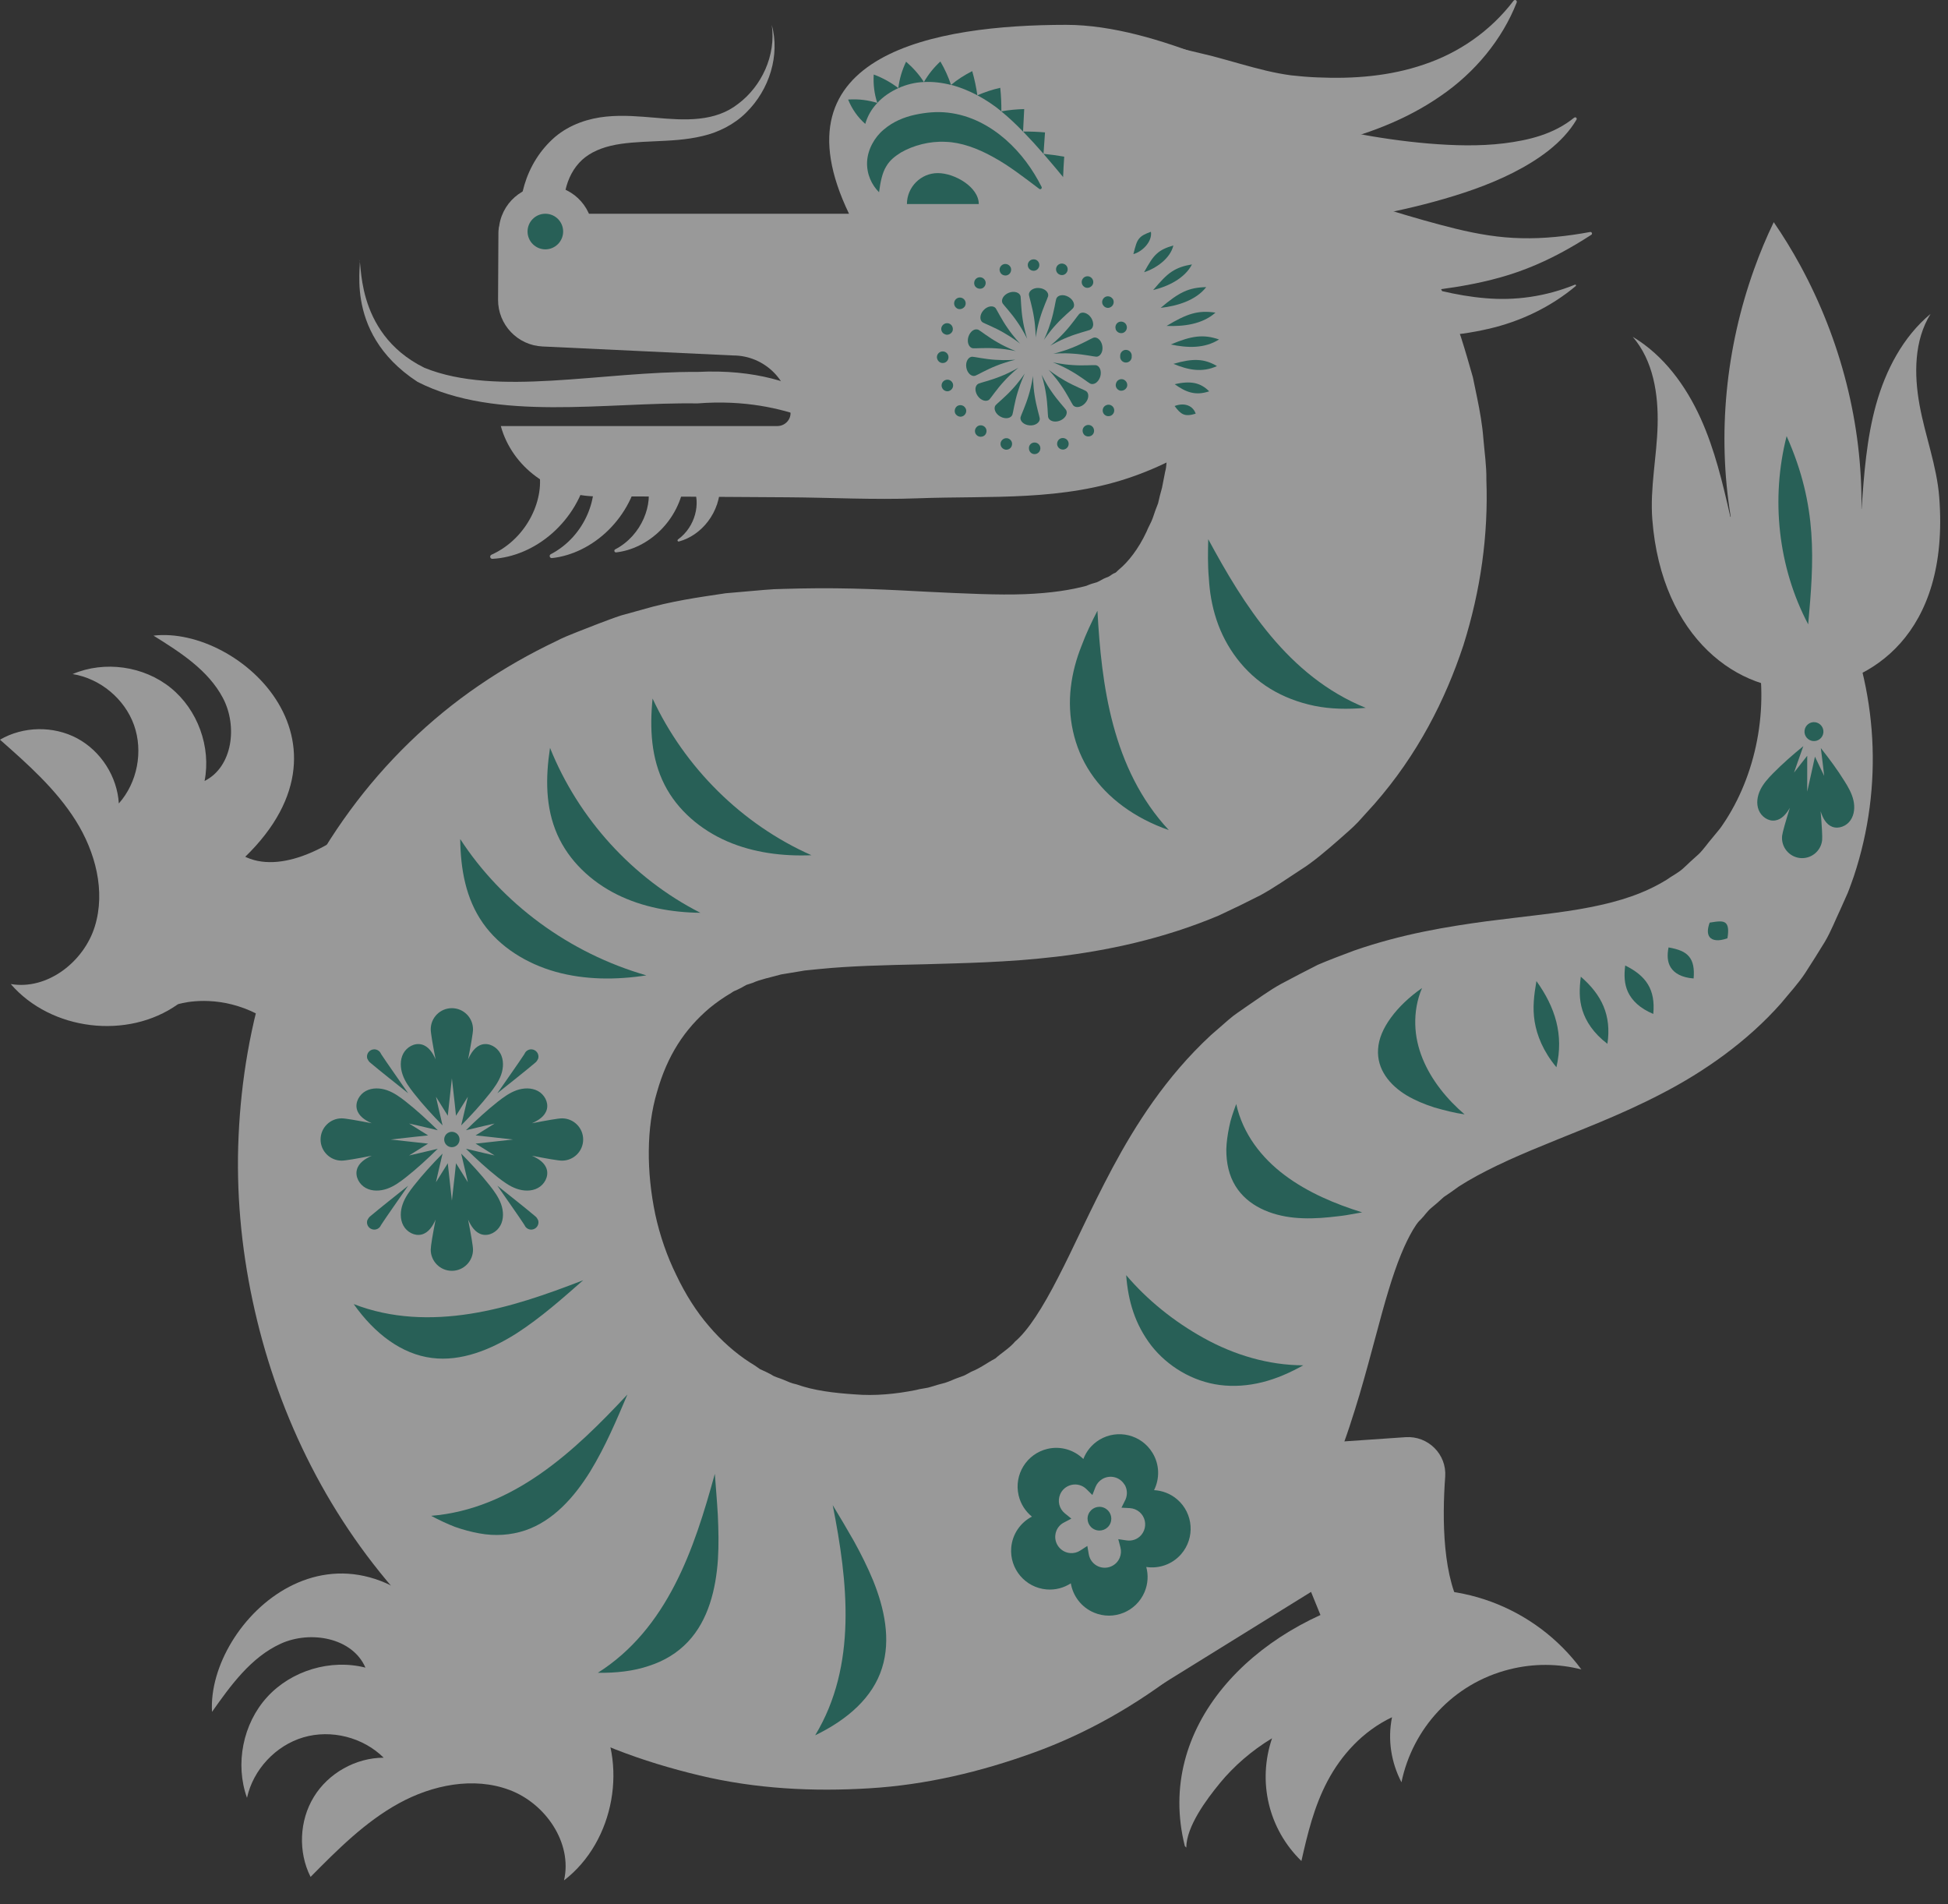 <svg width="44" height="43" viewBox="0 0 44 43" fill="none" xmlns="http://www.w3.org/2000/svg">
<rect x="0" y="0" width="44" height="43" fill="#333333" stroke="none"/>
<g opacity="0.5">
<path d="M11.787 5.452C11.623 4.596 11.859 3.681 12.535 3.094C12.877 2.804 13.303 2.672 13.692 2.633C14.084 2.594 14.445 2.63 14.792 2.658C15.476 2.72 16.153 2.757 16.677 2.342C17.196 1.952 17.532 1.258 17.432 0.561C17.62 1.24 17.384 2.024 16.852 2.544C16.588 2.808 16.229 2.99 15.864 3.073C15.498 3.161 15.131 3.175 14.781 3.191C14.433 3.207 14.094 3.221 13.797 3.292C13.501 3.362 13.248 3.49 13.078 3.681C12.728 4.064 12.647 4.7 12.819 5.187C12.917 5.466 12.771 5.771 12.493 5.87C12.214 5.968 11.909 5.822 11.81 5.544C11.802 5.519 11.794 5.494 11.79 5.469L11.786 5.452H11.787Z" fill="white"/>
<path d="M30.611 3.885C31.631 4.807 32.35 5.969 32.828 7.156C32.959 7.456 33.045 7.756 33.136 8.06L33.268 8.518L33.363 8.977C33.426 9.284 33.482 9.595 33.505 9.903C33.531 10.211 33.578 10.524 33.573 10.833C33.619 12.077 33.446 13.327 33.055 14.569C32.648 15.803 32.019 17.044 31.044 18.156L30.671 18.568C30.544 18.702 30.392 18.827 30.251 18.954C29.963 19.206 29.665 19.463 29.374 19.645C29.077 19.84 28.781 20.045 28.473 20.215C28.162 20.374 27.845 20.528 27.526 20.676C26.25 21.212 24.991 21.469 23.866 21.604C22.736 21.736 21.758 21.749 20.858 21.776C19.955 21.795 19.191 21.815 18.53 21.881L18.288 21.905C18.204 21.912 18.127 21.921 18.061 21.936L17.643 22.005C17.41 22.071 17.163 22.119 16.999 22.196L16.86 22.241C16.82 22.26 16.787 22.284 16.75 22.303C16.714 22.322 16.677 22.34 16.641 22.357C16.605 22.372 16.568 22.384 16.522 22.419C16.342 22.526 16.18 22.638 16.033 22.759C15.458 23.244 15.073 23.84 14.841 24.657C14.598 25.463 14.6 26.466 14.801 27.425C14.905 27.904 15.067 28.371 15.277 28.796C15.481 29.225 15.728 29.618 16.014 29.948C16.293 30.277 16.62 30.564 16.941 30.769C17.018 30.813 17.092 30.864 17.165 30.918C17.252 30.956 17.338 30.996 17.422 31.042C17.5 31.098 17.604 31.117 17.696 31.158C17.79 31.196 17.881 31.242 17.988 31.261C18.384 31.404 18.841 31.457 19.3 31.488C19.765 31.527 20.238 31.48 20.688 31.39C20.795 31.358 20.919 31.354 21.024 31.319C21.13 31.285 21.237 31.255 21.348 31.227C21.455 31.194 21.547 31.144 21.652 31.109C21.701 31.088 21.759 31.075 21.804 31.05L21.94 30.976C22.145 30.895 22.295 30.775 22.483 30.677C22.624 30.549 22.806 30.442 22.928 30.295C23.221 30.048 23.549 29.535 23.899 28.851C24.251 28.175 24.622 27.322 25.131 26.368C25.637 25.424 26.328 24.322 27.352 23.375L27.747 23.031C27.88 22.912 28.009 22.837 28.142 22.739C28.408 22.561 28.668 22.365 28.942 22.216C29.217 22.069 29.492 21.926 29.767 21.787C30.041 21.669 30.317 21.568 30.592 21.464C31.681 21.087 32.692 20.925 33.582 20.804C34.476 20.689 35.261 20.618 35.923 20.486C36.591 20.355 37.145 20.175 37.648 19.865C37.765 19.779 37.906 19.713 38.019 19.61C38.129 19.504 38.245 19.399 38.364 19.293C38.48 19.183 38.573 19.039 38.684 18.913L38.846 18.716C38.898 18.649 38.938 18.58 38.986 18.511C39.701 17.394 39.99 15.857 39.629 14.437L39.621 14.405C39.48 13.851 39.815 13.288 40.369 13.147C40.864 13.021 41.365 13.275 41.568 13.724C42.398 15.561 42.556 17.735 41.873 19.789C41.827 19.915 41.784 20.046 41.733 20.17L41.57 20.535C41.455 20.778 41.359 21.029 41.219 21.267C41.074 21.504 40.925 21.742 40.771 21.979C40.615 22.215 40.417 22.427 40.234 22.651C39.468 23.521 38.486 24.205 37.54 24.693C36.587 25.191 35.681 25.521 34.9 25.847C34.116 26.163 33.453 26.472 32.955 26.791C32.84 26.876 32.723 26.957 32.609 27.033C32.516 27.12 32.421 27.203 32.326 27.28C32.232 27.359 32.171 27.459 32.09 27.539C31.999 27.622 31.963 27.701 31.916 27.771C31.736 28.075 31.555 28.504 31.363 29.14C31.17 29.77 30.983 30.559 30.707 31.497C30.429 32.422 30.074 33.521 29.361 34.688C29.026 35.28 28.6 35.797 28.173 36.321C27.714 36.799 27.246 37.288 26.721 37.682C25.686 38.497 24.544 39.147 23.347 39.579C22.149 40.013 20.906 40.308 19.636 40.384C18.369 40.462 17.078 40.399 15.798 40.093C14.524 39.788 13.247 39.33 12.072 38.591C10.916 37.893 9.92 37.031 9.053 36.063C7.319 34.126 6.222 31.797 5.706 29.374C5.447 28.16 5.332 26.913 5.389 25.653C5.446 24.394 5.656 23.12 6.067 21.873C6.477 20.627 7.093 19.413 7.899 18.313C8.704 17.213 9.706 16.236 10.826 15.474C11.384 15.092 11.967 14.762 12.562 14.479C12.704 14.404 12.869 14.338 13.033 14.273L13.525 14.081C13.69 14.02 13.856 13.955 14.02 13.901L14.504 13.767C15.165 13.573 15.776 13.489 16.393 13.397L17.266 13.321C17.415 13.307 17.553 13.301 17.687 13.299L18.093 13.289C19.163 13.267 20.132 13.32 20.961 13.364C21.793 13.404 22.548 13.441 23.145 13.418C23.743 13.395 24.199 13.321 24.539 13.229C24.614 13.196 24.692 13.17 24.775 13.149C24.85 13.119 24.909 13.072 24.984 13.045C25.073 13.017 25.097 12.98 25.143 12.957C25.164 12.943 25.192 12.941 25.214 12.919C25.235 12.896 25.259 12.875 25.283 12.854C25.48 12.691 25.717 12.396 25.899 12.003C25.938 11.899 26 11.807 26.038 11.697C26.073 11.587 26.114 11.477 26.158 11.366C26.184 11.248 26.213 11.132 26.247 11.014L26.318 10.651C26.354 10.529 26.344 10.408 26.365 10.284C26.387 10.158 26.38 10.039 26.384 9.917L26.396 9.731L26.386 9.556C26.381 9.438 26.385 9.312 26.36 9.206C26.32 8.744 26.212 8.34 26.077 7.966L25.775 7.131C25.212 5.572 26.019 3.853 27.578 3.291C28.655 2.901 29.811 3.17 30.607 3.886L30.611 3.885Z" fill="white"/>
<path d="M15.752 8.399C18.38 8.265 19.415 9.703 19.184 9.781C19.024 9.922 17.899 8.94 15.752 9.11C13.694 9.079 11.21 9.531 9.432 8.624C7.658 7.468 8.243 5.761 8.103 5.881C8.203 5.76 7.949 7.5 9.589 8.307C11.222 8.968 13.59 8.384 15.752 8.399H15.752Z" fill="white"/>
<path d="M29.509 3.496C29.082 2.505 28.242 1.687 27.237 1.293C26.264 0.912 25.129 0.561 24.081 0.561C21.136 0.561 17.436 1.209 19.177 4.827H11.751C11.482 4.827 11.258 4.98 11.258 5.248L11.25 6.767C11.247 7.331 11.689 7.798 12.253 7.824L16.558 8.027C17.276 8.027 17.86 8.613 17.856 9.334C17.855 9.492 17.719 9.621 17.561 9.621H11.312C11.563 10.534 12.444 11.21 13.497 11.21C15.104 11.21 16.18 11.221 17.787 11.23C18.762 11.236 19.75 11.29 20.725 11.253C22.387 11.191 24.003 11.327 25.614 10.752C27.064 10.235 28.376 9.261 29.152 7.932C29.207 7.838 29.259 7.741 29.309 7.643C29.95 6.363 30.076 4.809 29.51 3.497L29.509 3.496Z" fill="white"/>
<path d="M13.377 5.42C13.471 4.841 13.077 4.295 12.498 4.201C11.919 4.107 11.373 4.501 11.279 5.08C11.185 5.659 11.579 6.205 12.158 6.299C12.737 6.393 13.283 5.999 13.377 5.42Z" fill="white"/>
<path d="M12.72 5.229C12.72 5.45 12.539 5.631 12.318 5.631C12.097 5.631 11.916 5.45 11.916 5.229C11.916 5.008 12.094 4.827 12.318 4.827C12.542 4.827 12.72 5.008 12.72 5.229Z" fill="#1D8E7C"/>
<path d="M22.108 4.608C22.108 4.226 21.566 3.909 21.182 3.909C20.798 3.909 20.485 4.226 20.485 4.608H22.108Z" fill="#1D8E7C"/>
<path d="M24.757 0.653C25.633 0.858 26.484 1.047 27.372 1.264C27.821 1.383 28.222 1.507 28.601 1.596C28.791 1.641 28.975 1.676 29.159 1.701C29.346 1.722 29.56 1.741 29.76 1.748C30.571 1.784 31.393 1.721 32.165 1.456C32.937 1.198 33.656 0.715 34.188 0.016C34.202 -0.002 34.227 -0.005 34.245 0.008C34.26 0.02 34.264 0.039 34.258 0.056C33.934 0.884 33.319 1.637 32.533 2.172C31.75 2.715 30.837 3.052 29.915 3.269C29.68 3.326 29.459 3.369 29.208 3.409C28.956 3.447 28.702 3.469 28.457 3.481C27.965 3.504 27.501 3.49 27.084 3.499L24.48 3.617C23.651 3.655 22.948 3.014 22.911 2.184C22.873 1.355 23.515 0.652 24.344 0.615C24.483 0.608 24.618 0.621 24.748 0.651L24.757 0.654V0.653Z" fill="white"/>
<path d="M28.909 2.612C29.443 2.764 30.006 2.897 30.568 3.003C31.131 3.11 31.698 3.193 32.267 3.241C32.836 3.288 33.41 3.305 33.971 3.237C34.528 3.167 35.094 3.033 35.555 2.658H35.557C35.572 2.645 35.594 2.647 35.606 2.662C35.615 2.674 35.616 2.689 35.609 2.702C35.293 3.236 34.737 3.614 34.177 3.9C33.609 4.187 33.007 4.386 32.399 4.553C31.792 4.719 31.175 4.846 30.556 4.947C29.935 5.047 29.315 5.123 28.671 5.17L28.648 5.172C27.928 5.225 27.302 4.684 27.249 3.966C27.196 3.246 27.736 2.62 28.455 2.567C28.61 2.556 28.766 2.573 28.909 2.613L28.909 2.612Z" fill="white"/>
<path d="M29.879 4.279C30.901 4.591 31.907 4.927 32.887 5.167C33.378 5.286 33.864 5.37 34.367 5.379C34.871 5.392 35.395 5.335 35.917 5.239C35.937 5.235 35.955 5.248 35.958 5.267C35.961 5.282 35.955 5.296 35.942 5.303C35.494 5.593 35.018 5.858 34.494 6.062C33.97 6.269 33.404 6.399 32.852 6.486C31.74 6.657 30.67 6.73 29.611 6.834C28.891 6.904 28.249 6.378 28.178 5.657C28.108 4.936 28.634 4.294 29.355 4.224C29.531 4.206 29.701 4.225 29.859 4.272L29.878 4.279H29.879Z" fill="white"/>
<path d="M31.559 6.299C32.234 6.498 32.884 6.68 33.553 6.734C34.219 6.793 34.91 6.699 35.573 6.429C35.582 6.425 35.593 6.429 35.597 6.439C35.6 6.446 35.597 6.455 35.591 6.46C35.043 6.921 34.353 7.261 33.611 7.428C32.869 7.601 32.106 7.627 31.383 7.643H31.381C31.003 7.652 30.689 7.352 30.68 6.974C30.672 6.595 30.972 6.281 31.35 6.273C31.421 6.271 31.494 6.281 31.559 6.3V6.299Z" fill="white"/>
<path d="M13.283 10.619C13.176 11.209 12.864 11.697 12.473 12.042C12.082 12.387 11.597 12.595 11.122 12.62C11.095 12.62 11.073 12.601 11.072 12.574C11.071 12.554 11.083 12.536 11.101 12.527C11.929 12.153 12.324 11.228 12.163 10.581C12.086 10.27 12.275 9.955 12.586 9.877C12.898 9.8 13.213 9.989 13.29 10.3C13.311 10.382 13.313 10.464 13.299 10.541L13.285 10.618L13.283 10.619Z" fill="white"/>
<path d="M14.449 10.551C14.377 11.127 14.102 11.617 13.743 11.971C13.383 12.325 12.925 12.554 12.467 12.603C12.441 12.606 12.418 12.587 12.416 12.561C12.414 12.542 12.424 12.523 12.441 12.515C13.222 12.108 13.553 11.192 13.363 10.575C13.271 10.278 13.437 9.963 13.734 9.871C14.032 9.779 14.347 9.945 14.438 10.242C14.463 10.32 14.469 10.399 14.46 10.475L14.45 10.55L14.449 10.551Z" fill="white"/>
<path d="M15.461 10.875C15.341 11.774 14.63 12.394 13.916 12.474C13.897 12.476 13.878 12.462 13.877 12.442C13.875 12.427 13.883 12.412 13.896 12.406C14.504 12.089 14.763 11.375 14.615 10.895C14.543 10.664 14.673 10.418 14.905 10.347C15.136 10.275 15.381 10.405 15.453 10.637C15.472 10.699 15.477 10.761 15.468 10.822L15.461 10.876V10.875Z" fill="white"/>
<path d="M16.268 10.924C16.279 11.579 15.836 12.095 15.335 12.228C15.322 12.232 15.308 12.224 15.304 12.21C15.301 12.198 15.306 12.187 15.314 12.182C15.715 11.891 15.824 11.354 15.667 11.027C15.592 10.869 15.658 10.681 15.815 10.605C15.973 10.53 16.162 10.596 16.238 10.753C16.258 10.795 16.268 10.84 16.268 10.884V10.924Z" fill="white"/>
<path d="M43.607 7.088C42.983 7.606 42.591 8.36 42.374 9.14C42.162 9.904 42.103 10.702 42.048 11.494C42.047 11.494 42.046 11.493 42.045 11.492C42.07 9.581 41.577 7.673 40.663 5.994C40.48 5.658 40.28 5.332 40.064 5.017C39.898 5.361 39.751 5.714 39.622 6.074C38.982 7.856 38.786 9.798 39.092 11.668C39.089 11.669 39.087 11.671 39.084 11.672C38.912 10.914 38.732 10.152 38.412 9.445C38.077 8.706 37.575 8.021 36.879 7.606C37.342 8.143 37.46 8.898 37.441 9.606C37.423 10.315 37.267 11.021 37.321 11.727C37.528 14.418 39.287 15.671 40.818 15.553C42.22 15.445 44.043 14.355 43.802 11.228C43.747 10.521 43.485 9.847 43.358 9.149C43.231 8.452 43.233 7.688 43.607 7.087V7.088Z" fill="white"/>
<path d="M27.546 40.276C27.868 39.884 28.27 39.534 28.732 39.254C28.399 40.239 28.653 41.304 29.395 42.026C29.533 41.416 29.679 40.799 29.986 40.219C30.292 39.64 30.779 39.093 31.442 38.779C31.339 39.288 31.423 39.798 31.655 40.248C31.905 39.041 32.816 38.02 34.092 37.699C34.646 37.559 35.203 37.568 35.719 37.7C34.684 36.297 32.87 35.582 31.075 36.034C28.284 36.737 26.087 39.005 26.762 41.688L26.795 41.723C26.797 41.245 27.254 40.632 27.547 40.276H27.546Z" fill="white"/>
<path d="M28.989 32.638C29.102 32.638 30.671 32.53 31.747 32.455C32.255 32.42 32.68 32.84 32.643 33.348C32.574 34.287 32.576 35.678 33.075 36.426L30.415 37.917L29.613 35.949L25.31 38.614L28.99 32.639L28.989 32.638Z" fill="white"/>
<path d="M7.754 25.347C7.692 23.481 7.065 20.793 7.659 18.907C6.735 19.52 5.538 19.837 4.948 18.761C5.018 19.136 4.018 22.678 4.018 22.678C4.018 22.678 6.39 21.904 7.753 25.347H7.754Z" fill="white"/>
<path d="M3.467 14.354C4.071 14.73 4.705 15.134 5.036 15.764C5.368 16.394 5.258 17.316 4.621 17.636C4.771 16.867 4.465 16.026 3.856 15.533C3.247 15.04 2.362 14.915 1.64 15.222C2.262 15.322 2.815 15.78 3.027 16.374C3.238 16.968 3.103 17.673 2.684 18.144C2.648 17.538 2.279 16.961 1.744 16.674C1.209 16.387 0.525 16.398 -4.57764e-05 16.704C0.628 17.258 1.264 17.821 1.71 18.53C2.155 19.238 2.389 20.124 2.141 20.924C1.892 21.723 1.068 22.363 0.243 22.222C1.152 23.276 2.884 23.485 4.017 22.679C5.037 21.954 5.695 20.768 5.255 19.607C8.433 16.893 5.418 14.126 3.467 14.354V14.354Z" fill="white"/>
<path d="M4.789 38.658C5.215 38.054 5.671 37.424 6.342 37.118C7.013 36.813 7.962 36.982 8.254 37.659C7.468 37.458 6.579 37.725 6.033 38.325C5.486 38.925 5.305 39.835 5.579 40.599C5.719 39.961 6.227 39.417 6.854 39.233C7.481 39.049 8.202 39.232 8.666 39.693C8.036 39.694 7.417 40.041 7.089 40.578C6.76 41.114 6.731 41.823 7.015 42.385C7.625 41.768 8.247 41.143 9.006 40.725C9.766 40.307 10.698 40.117 11.509 40.422C12.321 40.726 12.934 41.617 12.74 42.463C13.884 41.586 14.204 39.805 13.437 38.585C12.747 37.486 11.559 36.736 10.333 37.12C7.713 33.67 4.669 36.625 4.789 38.658Z" fill="white"/>
<path d="M14.74 15.774C14.673 16.449 14.706 17.121 15.009 17.719C15.302 18.298 15.829 18.741 16.424 18.999C17.019 19.257 17.68 19.34 18.329 19.313C16.758 18.619 15.463 17.33 14.74 15.775V15.774Z" fill="#1D8E7C"/>
<path d="M12.423 16.89C12.321 17.562 12.318 18.234 12.588 18.846C12.85 19.44 13.353 19.91 13.934 20.199C14.515 20.488 15.171 20.606 15.82 20.613C14.289 19.836 13.063 18.482 12.424 16.89H12.423Z" fill="#1D8E7C"/>
<path d="M10.395 18.948C10.404 19.627 10.518 20.29 10.908 20.846C11.286 21.386 11.894 21.762 12.552 21.946C13.212 22.13 13.918 22.132 14.6 22.026C12.861 21.527 11.341 20.405 10.395 18.948Z" fill="#1D8E7C"/>
<path d="M18.411 39.188C19.15 38.83 19.717 38.329 19.923 37.666C20.126 37.026 19.976 36.323 19.724 35.698C19.598 35.39 19.445 35.087 19.287 34.801C19.129 34.522 18.966 34.249 18.809 33.99C19.151 35.717 19.367 37.61 18.412 39.188L18.411 39.188Z" fill="#1D8E7C"/>
<path d="M13.504 37.776C13.918 37.781 14.307 37.739 14.656 37.62C15 37.51 15.3 37.329 15.539 37.075C15.999 36.589 16.17 35.89 16.216 35.216C16.237 34.881 16.229 34.548 16.214 34.22C16.196 33.896 16.168 33.586 16.146 33.283C15.911 34.137 15.648 35.005 15.24 35.793C14.831 36.585 14.28 37.284 13.503 37.776H13.504Z" fill="#1D8E7C"/>
<path d="M9.737 34.23C9.918 34.327 10.1 34.412 10.278 34.481C10.464 34.546 10.646 34.595 10.826 34.627C11.18 34.693 11.536 34.669 11.862 34.56C12.496 34.346 12.973 33.807 13.329 33.233C13.681 32.658 13.936 32.044 14.172 31.491C13.565 32.14 12.93 32.778 12.199 33.286C11.467 33.794 10.648 34.158 9.738 34.231L9.737 34.23Z" fill="#1D8E7C"/>
<path d="M7.989 29.449C8.462 30.119 9.072 30.58 9.755 30.666C10.416 30.751 11.082 30.479 11.656 30.118C12.224 29.753 12.72 29.307 13.172 28.911C12.342 29.232 11.498 29.531 10.616 29.669C9.739 29.806 8.836 29.779 7.989 29.449H7.989Z" fill="#1D8E7C"/>
<path d="M24.788 13.792C24.658 14.041 24.53 14.312 24.423 14.6C24.313 14.878 24.226 15.185 24.187 15.522C24.11 16.168 24.246 16.872 24.632 17.449C25.012 18.024 25.639 18.481 26.4 18.745C25.111 17.36 24.879 15.451 24.788 13.792Z" fill="#1D8E7C"/>
<path d="M27.291 12.177C27.284 12.46 27.277 12.751 27.305 13.062C27.322 13.36 27.371 13.675 27.478 13.997C27.683 14.618 28.104 15.197 28.696 15.556C28.99 15.735 29.325 15.864 29.692 15.94C30.056 16.014 30.441 16.02 30.848 15.985C29.089 15.274 28.081 13.64 27.291 12.177H27.291Z" fill="#1D8E7C"/>
<path d="M25.437 28.795C25.482 29.384 25.635 29.903 26.005 30.387C26.367 30.848 26.928 31.197 27.555 31.277C27.866 31.317 28.191 31.294 28.511 31.214C28.829 31.136 29.146 30.995 29.438 30.832C28.648 30.83 27.875 30.596 27.194 30.219C26.511 29.841 25.907 29.35 25.437 28.796V28.795Z" fill="#1D8E7C"/>
<path d="M27.923 24.931C27.858 25.108 27.796 25.277 27.763 25.453C27.728 25.626 27.704 25.793 27.699 25.951C27.697 26.268 27.762 26.55 27.906 26.783C28.184 27.234 28.707 27.446 29.233 27.498C29.497 27.524 29.765 27.514 30.022 27.488C30.15 27.473 30.281 27.462 30.404 27.442C30.525 27.421 30.647 27.399 30.767 27.378C30.16 27.189 29.541 26.931 29.016 26.537C28.496 26.147 28.073 25.609 27.923 24.932V24.931Z" fill="#1D8E7C"/>
<path d="M32.121 22.311C31.833 22.512 31.591 22.743 31.419 22.979C31.246 23.215 31.141 23.454 31.127 23.692C31.096 24.147 31.39 24.505 31.772 24.736C31.961 24.848 32.178 24.939 32.399 25.009C32.619 25.072 32.855 25.134 33.081 25.165C32.684 24.826 32.331 24.394 32.132 23.905C32.033 23.661 31.973 23.402 31.967 23.133C31.96 22.863 32.005 22.581 32.12 22.311H32.121Z" fill="#1D8E7C"/>
<path d="M24.623 8.662C24.584 8.643 24.393 8.491 24.187 8.376C23.984 8.258 23.778 8.181 23.778 8.181C23.778 8.181 23.992 8.23 24.227 8.244C24.459 8.262 24.705 8.24 24.748 8.246C24.834 8.255 24.89 8.373 24.852 8.504C24.832 8.568 24.794 8.619 24.752 8.648C24.708 8.675 24.662 8.681 24.623 8.662Z" fill="#1D8E7C"/>
<path d="M24.236 9.149C24.211 9.116 24.1 8.892 23.967 8.702C23.837 8.51 23.683 8.349 23.683 8.349C23.683 8.349 23.726 8.383 23.795 8.432C23.864 8.482 23.959 8.544 24.059 8.6C24.26 8.716 24.494 8.807 24.529 8.83C24.602 8.874 24.602 9.006 24.51 9.105C24.418 9.206 24.288 9.218 24.236 9.149Z" fill="#1D8E7C"/>
<path d="M23.674 9.419C23.666 9.377 23.664 9.128 23.627 8.9C23.593 8.667 23.525 8.458 23.525 8.458C23.525 8.458 23.549 8.508 23.59 8.583C23.63 8.656 23.688 8.753 23.755 8.848C23.887 9.042 24.056 9.22 24.079 9.257C24.125 9.331 24.069 9.448 23.942 9.499C23.814 9.55 23.692 9.502 23.675 9.419H23.674Z" fill="#1D8E7C"/>
<path d="M23.052 9.419C23.062 9.378 23.168 9.154 23.234 8.929C23.303 8.707 23.333 8.487 23.333 8.487C23.333 8.487 23.333 8.708 23.371 8.939C23.406 9.169 23.48 9.406 23.485 9.449C23.495 9.532 23.393 9.617 23.257 9.606C23.122 9.597 23.031 9.503 23.052 9.419Z" fill="#1D8E7C"/>
<path d="M22.49 9.149C22.517 9.115 22.711 8.96 22.866 8.788C23.027 8.616 23.148 8.432 23.148 8.432C23.148 8.432 23.124 8.482 23.092 8.56C23.059 8.637 23.02 8.743 22.987 8.855C22.917 9.079 22.883 9.322 22.868 9.363C22.839 9.446 22.712 9.474 22.593 9.406C22.474 9.339 22.435 9.213 22.49 9.148V9.149Z" fill="#1D8E7C"/>
<path d="M22.102 8.663C22.142 8.644 22.38 8.589 22.598 8.5C22.816 8.415 23.004 8.303 23.004 8.303C23.004 8.303 22.832 8.439 22.676 8.613C22.518 8.783 22.38 8.989 22.349 9.02C22.288 9.08 22.161 9.053 22.083 8.94C22.045 8.885 22.03 8.822 22.033 8.773C22.039 8.721 22.063 8.682 22.102 8.664V8.663Z" fill="#1D8E7C"/>
<path d="M21.963 8.056C22.005 8.056 22.249 8.111 22.48 8.125C22.596 8.133 22.71 8.134 22.794 8.131C22.879 8.128 22.933 8.124 22.933 8.124C22.933 8.124 22.88 8.136 22.799 8.159C22.717 8.182 22.61 8.217 22.502 8.261C22.286 8.345 22.069 8.472 22.029 8.485C21.949 8.513 21.847 8.431 21.826 8.296C21.804 8.162 21.879 8.053 21.963 8.056Z" fill="#1D8E7C"/>
<path d="M22.102 7.448C22.141 7.468 22.332 7.62 22.538 7.735C22.74 7.853 22.947 7.93 22.947 7.93C22.947 7.93 22.733 7.881 22.498 7.867C22.266 7.849 22.02 7.871 21.977 7.865C21.891 7.856 21.834 7.738 21.873 7.607C21.893 7.543 21.931 7.492 21.973 7.463C22.016 7.435 22.063 7.43 22.102 7.448Z" fill="#1D8E7C"/>
<path d="M22.49 6.961C22.515 6.995 22.625 7.219 22.759 7.409C22.889 7.601 23.042 7.761 23.042 7.761C23.042 7.761 23 7.727 22.931 7.678C22.862 7.629 22.767 7.567 22.666 7.51C22.466 7.394 22.232 7.303 22.197 7.281C22.124 7.236 22.124 7.104 22.216 7.005C22.308 6.905 22.438 6.893 22.49 6.961Z" fill="#1D8E7C"/>
<path d="M23.052 6.691C23.06 6.732 23.062 6.981 23.099 7.209C23.134 7.442 23.201 7.651 23.201 7.651C23.201 7.651 23.177 7.601 23.137 7.528C23.097 7.455 23.039 7.358 22.972 7.262C22.84 7.068 22.671 6.89 22.648 6.853C22.602 6.78 22.658 6.663 22.785 6.612C22.913 6.561 23.035 6.608 23.052 6.692V6.691Z" fill="#1D8E7C"/>
<path d="M23.674 6.69C23.664 6.731 23.558 6.956 23.492 7.18C23.423 7.402 23.393 7.622 23.393 7.622C23.393 7.622 23.393 7.401 23.355 7.17C23.32 6.941 23.246 6.703 23.241 6.66C23.231 6.577 23.333 6.492 23.469 6.504C23.604 6.513 23.695 6.607 23.674 6.69Z" fill="#1D8E7C"/>
<path d="M24.236 6.961C24.209 6.995 24.015 7.151 23.86 7.322C23.699 7.494 23.578 7.678 23.578 7.678C23.578 7.678 23.602 7.628 23.634 7.55C23.667 7.473 23.706 7.367 23.739 7.256C23.809 7.031 23.843 6.788 23.858 6.747C23.887 6.664 24.014 6.636 24.133 6.704C24.252 6.771 24.291 6.897 24.236 6.961Z" fill="#1D8E7C"/>
<path d="M24.623 7.448C24.583 7.467 24.345 7.522 24.127 7.611C23.909 7.696 23.721 7.808 23.721 7.808C23.721 7.808 23.892 7.672 24.049 7.497C24.207 7.328 24.345 7.122 24.376 7.091C24.436 7.031 24.564 7.058 24.642 7.171C24.68 7.226 24.694 7.289 24.692 7.338C24.686 7.39 24.662 7.429 24.623 7.447V7.448Z" fill="#1D8E7C"/>
<path d="M24.762 8.055C24.719 8.055 24.475 8.001 24.244 7.987C24.129 7.978 24.015 7.977 23.93 7.98C23.846 7.983 23.791 7.988 23.791 7.988C23.791 7.988 23.845 7.976 23.926 7.952C24.008 7.929 24.115 7.894 24.223 7.85C24.439 7.766 24.655 7.64 24.695 7.627C24.776 7.598 24.878 7.68 24.899 7.815C24.921 7.95 24.846 8.058 24.762 8.055Z" fill="#1D8E7C"/>
<path d="M23.241 10.124C23.237 10.051 23.295 9.993 23.368 9.993C23.44 9.993 23.499 10.051 23.499 10.124C23.499 10.196 23.44 10.255 23.368 10.255C23.295 10.255 23.241 10.196 23.241 10.124ZM22.691 10.148C22.622 10.127 22.584 10.055 22.605 9.986C22.63 9.918 22.701 9.879 22.771 9.901C22.839 9.925 22.877 9.996 22.853 10.066C22.837 10.121 22.785 10.155 22.73 10.155C22.716 10.155 22.706 10.155 22.692 10.149L22.691 10.148ZM23.883 10.062C23.863 9.994 23.897 9.921 23.966 9.897C24.035 9.877 24.11 9.914 24.131 9.98C24.155 10.049 24.117 10.124 24.049 10.145C24.035 10.152 24.022 10.152 24.008 10.152C23.953 10.152 23.901 10.117 23.884 10.062H23.883ZM22.076 9.839C22.017 9.798 22.003 9.715 22.048 9.657C22.089 9.598 22.172 9.588 22.23 9.63C22.289 9.671 22.299 9.753 22.258 9.812C22.234 9.846 22.193 9.863 22.151 9.863C22.127 9.863 22.1 9.856 22.076 9.839ZM24.478 9.804C24.437 9.746 24.447 9.663 24.505 9.622C24.564 9.578 24.647 9.592 24.688 9.65C24.728 9.709 24.718 9.791 24.66 9.832C24.636 9.849 24.608 9.856 24.581 9.856C24.543 9.856 24.502 9.84 24.478 9.805V9.804ZM21.588 9.355C21.547 9.3 21.561 9.217 21.616 9.173C21.675 9.132 21.757 9.145 21.798 9.203C21.843 9.258 21.829 9.341 21.77 9.385C21.75 9.399 21.722 9.41 21.695 9.41C21.654 9.41 21.616 9.389 21.588 9.355ZM24.961 9.375C24.903 9.334 24.889 9.252 24.931 9.193C24.975 9.135 25.058 9.121 25.116 9.165C25.171 9.206 25.185 9.285 25.143 9.344C25.116 9.382 25.078 9.398 25.037 9.398C25.009 9.398 24.985 9.392 24.961 9.374V9.375ZM21.275 8.746C21.251 8.678 21.289 8.603 21.358 8.581C21.427 8.557 21.499 8.595 21.523 8.664C21.544 8.733 21.506 8.805 21.438 8.829C21.428 8.833 21.414 8.836 21.4 8.836C21.345 8.836 21.293 8.801 21.276 8.746H21.275ZM25.291 8.819C25.222 8.795 25.184 8.723 25.209 8.654C25.229 8.585 25.301 8.547 25.37 8.568C25.439 8.592 25.477 8.665 25.456 8.733C25.435 8.788 25.383 8.823 25.328 8.823C25.318 8.823 25.304 8.823 25.29 8.819H25.291ZM21.162 8.067C21.162 7.994 21.221 7.936 21.293 7.936C21.366 7.936 21.424 7.994 21.424 8.067C21.424 8.139 21.366 8.198 21.293 8.198C21.221 8.198 21.166 8.139 21.162 8.067ZM25.302 8.056V8.043V8.032C25.302 7.96 25.361 7.901 25.43 7.901C25.502 7.901 25.56 7.956 25.563 8.029C25.563 8.035 25.563 8.039 25.559 8.043C25.559 8.043 25.563 8.053 25.563 8.056C25.563 8.129 25.505 8.187 25.432 8.187C25.36 8.187 25.301 8.129 25.301 8.056H25.302ZM21.352 7.551C21.283 7.531 21.245 7.458 21.266 7.39C21.29 7.321 21.362 7.283 21.431 7.304C21.5 7.325 21.537 7.4 21.517 7.47C21.497 7.524 21.445 7.559 21.39 7.559C21.379 7.559 21.366 7.559 21.352 7.552V7.551ZM25.198 7.434H25.202C25.178 7.369 25.212 7.293 25.281 7.269C25.35 7.248 25.425 7.283 25.446 7.352C25.47 7.42 25.432 7.493 25.367 7.517C25.35 7.523 25.337 7.523 25.323 7.523C25.268 7.523 25.22 7.489 25.199 7.434H25.198ZM21.606 6.957C21.547 6.916 21.534 6.833 21.575 6.775C21.616 6.716 21.699 6.702 21.757 6.744C21.816 6.785 21.83 6.868 21.788 6.926C21.76 6.961 21.719 6.981 21.681 6.981C21.653 6.981 21.627 6.975 21.606 6.957ZM24.921 6.898C24.876 6.84 24.89 6.761 24.948 6.716C25.003 6.675 25.086 6.686 25.127 6.743H25.131C25.171 6.802 25.161 6.881 25.103 6.925C25.078 6.942 25.052 6.953 25.024 6.953C24.986 6.953 24.945 6.933 24.921 6.898ZM22.028 6.469C21.987 6.411 22 6.328 22.055 6.287C22.114 6.243 22.197 6.257 22.238 6.314C22.282 6.369 22.268 6.452 22.211 6.496C22.19 6.513 22.162 6.52 22.135 6.52C22.095 6.52 22.056 6.504 22.029 6.469H22.028ZM24.488 6.476C24.429 6.435 24.415 6.352 24.457 6.294C24.498 6.235 24.581 6.221 24.639 6.263C24.698 6.304 24.712 6.387 24.67 6.445C24.642 6.48 24.601 6.5 24.563 6.5C24.536 6.5 24.508 6.493 24.488 6.476ZM22.585 6.132C22.561 6.063 22.599 5.991 22.668 5.967C22.733 5.946 22.809 5.981 22.833 6.05C22.853 6.118 22.819 6.194 22.75 6.215C22.736 6.221 22.722 6.221 22.709 6.221C22.654 6.221 22.602 6.187 22.586 6.132H22.585ZM23.945 6.205C23.876 6.184 23.838 6.112 23.859 6.043C23.88 5.974 23.955 5.936 24.024 5.958C24.093 5.978 24.131 6.05 24.11 6.119C24.089 6.178 24.041 6.212 23.986 6.212C23.972 6.212 23.958 6.208 23.945 6.206L23.945 6.205ZM23.214 5.988C23.214 5.916 23.272 5.857 23.345 5.857C23.417 5.854 23.476 5.912 23.476 5.985C23.476 6.057 23.417 6.115 23.348 6.115C23.276 6.115 23.217 6.061 23.215 5.988H23.214Z" fill="#1D8E7C"/>
<path d="M19.857 4.343C19.69 4.177 19.574 3.935 19.585 3.657C19.597 3.379 19.752 3.099 19.962 2.926C20.172 2.746 20.419 2.646 20.665 2.592C20.912 2.539 21.162 2.515 21.412 2.544C21.928 2.603 22.364 2.847 22.713 3.15C23.062 3.457 23.328 3.825 23.527 4.221C23.535 4.239 23.529 4.259 23.511 4.269C23.499 4.275 23.484 4.273 23.474 4.265C23.122 4 22.787 3.738 22.431 3.545C22.081 3.35 21.707 3.213 21.359 3.203C20.997 3.183 20.625 3.285 20.351 3.443C20.218 3.527 20.099 3.615 20.016 3.76C19.928 3.904 19.887 4.101 19.855 4.343H19.857Z" fill="#1D8E7C"/>
<path d="M19.157 2.248C19.244 2.465 19.381 2.656 19.544 2.798C19.593 2.626 19.684 2.463 19.816 2.325C19.617 2.262 19.398 2.232 19.158 2.248H19.157Z" fill="#1D8E7C"/>
<path d="M19.735 1.682C19.722 1.903 19.748 2.123 19.816 2.324C19.945 2.184 20.111 2.072 20.291 1.99C20.134 1.869 19.946 1.761 19.735 1.683V1.682Z" fill="#1D8E7C"/>
<path d="M20.466 1.393C20.374 1.586 20.314 1.787 20.291 1.99C20.473 1.909 20.667 1.86 20.868 1.852C20.764 1.689 20.632 1.538 20.466 1.393Z" fill="#1D8E7C"/>
<path d="M21.241 1.388C21.093 1.524 20.967 1.682 20.869 1.852C21.072 1.842 21.279 1.866 21.482 1.919C21.423 1.745 21.345 1.565 21.24 1.388H21.241Z" fill="#1D8E7C"/>
<path d="M21.96 1.606C21.788 1.694 21.627 1.794 21.483 1.917C21.686 1.969 21.885 2.051 22.076 2.152C22.051 1.977 22.014 1.796 21.96 1.606Z" fill="#1D8E7C"/>
<path d="M22.593 1.983C22.417 2.022 22.242 2.08 22.077 2.152C22.267 2.255 22.45 2.375 22.618 2.514C22.62 2.345 22.612 2.167 22.593 1.983Z" fill="#1D8E7C"/>
<path d="M23.134 2.463C22.963 2.468 22.789 2.483 22.617 2.515C22.787 2.654 22.951 2.809 23.108 2.972L23.134 2.464V2.463Z" fill="#1D8E7C"/>
<path d="M23.604 2.99C23.443 2.976 23.277 2.969 23.109 2.971C23.266 3.133 23.42 3.302 23.57 3.474L23.604 2.99Z" fill="#1D8E7C"/>
<path d="M24.039 3.538C23.887 3.511 23.73 3.49 23.57 3.474L23.793 3.735L23.904 3.867L23.958 3.933L23.986 3.966L24 3.983L24.006 3.991L24.01 3.995L24.012 3.997V3.999C23.961 4.039 24.127 3.908 23.897 4.09L24.013 3.999V3.996V3.992V3.985V3.971L24.015 3.943L24.018 3.886L24.023 3.771L24.038 3.537L24.039 3.538Z" fill="#1D8E7C"/>
<path d="M11.302 23.79C11.224 23.644 11.05 23.545 10.889 23.587C10.734 23.627 10.64 23.774 10.573 23.923C10.637 23.594 10.684 23.326 10.684 23.244C10.684 22.981 10.47 22.767 10.206 22.767C9.943 22.767 9.729 22.981 9.729 23.244C9.729 23.327 9.775 23.595 9.839 23.923C9.773 23.773 9.679 23.627 9.524 23.587C9.364 23.545 9.188 23.644 9.11 23.79C9.032 23.935 9.04 24.116 9.095 24.271C9.149 24.427 9.249 24.562 9.351 24.692C9.551 24.946 9.77 25.184 9.996 25.414C9.936 25.168 9.847 24.767 9.847 24.767C9.847 24.767 9.978 24.975 10.098 25.169C10.103 25.178 10.109 25.187 10.114 25.197C10.124 25.105 10.135 25.008 10.145 24.912C10.177 24.622 10.207 24.351 10.207 24.351C10.207 24.351 10.238 24.622 10.27 24.912C10.28 25.008 10.29 25.105 10.3 25.197C10.306 25.187 10.311 25.178 10.317 25.169C10.437 24.974 10.568 24.767 10.568 24.767C10.568 24.767 10.477 25.167 10.417 25.414C10.644 25.184 10.863 24.946 11.063 24.692C11.165 24.562 11.264 24.426 11.319 24.271C11.374 24.115 11.381 23.935 11.303 23.79H11.302Z" fill="#1D8E7C"/>
<path d="M11.302 27.675C11.224 27.821 11.05 27.919 10.889 27.878C10.734 27.838 10.64 27.691 10.573 27.541C10.637 27.87 10.684 28.139 10.684 28.22C10.684 28.484 10.47 28.698 10.206 28.698C9.943 28.698 9.729 28.484 9.729 28.22C9.729 28.138 9.775 27.87 9.839 27.541C9.773 27.692 9.679 27.838 9.524 27.878C9.364 27.919 9.188 27.821 9.11 27.675C9.032 27.529 9.04 27.349 9.095 27.194C9.149 27.038 9.249 26.902 9.351 26.772C9.551 26.519 9.77 26.281 9.996 26.051C9.936 26.297 9.847 26.698 9.847 26.698C9.847 26.698 9.978 26.49 10.098 26.296C10.103 26.287 10.109 26.277 10.114 26.268C10.124 26.359 10.135 26.457 10.145 26.552C10.177 26.843 10.207 27.113 10.207 27.113C10.207 27.113 10.238 26.843 10.27 26.552C10.28 26.457 10.29 26.359 10.3 26.268C10.306 26.277 10.311 26.287 10.317 26.296C10.437 26.491 10.568 26.698 10.568 26.698C10.568 26.698 10.477 26.298 10.417 26.051C10.644 26.281 10.863 26.519 11.063 26.772C11.165 26.902 11.264 27.039 11.319 27.194C11.374 27.35 11.381 27.529 11.303 27.675H11.302Z" fill="#1D8E7C"/>
<path d="M12.149 26.828C12.295 26.75 12.393 26.576 12.352 26.415C12.312 26.26 12.165 26.166 12.015 26.099C12.345 26.164 12.613 26.21 12.694 26.21C12.958 26.21 13.172 25.996 13.172 25.733C13.172 25.469 12.958 25.255 12.694 25.255C12.612 25.255 12.344 25.302 12.015 25.366C12.166 25.299 12.312 25.205 12.352 25.05C12.393 24.89 12.295 24.715 12.149 24.637C12.003 24.559 11.823 24.566 11.668 24.621C11.512 24.676 11.377 24.775 11.246 24.877C10.993 25.077 10.755 25.296 10.525 25.523C10.771 25.462 11.172 25.372 11.172 25.372C11.172 25.372 10.964 25.503 10.77 25.623C10.761 25.629 10.752 25.634 10.742 25.64C10.833 25.649 10.931 25.66 11.026 25.67C11.317 25.702 11.587 25.733 11.587 25.733C11.587 25.733 11.317 25.763 11.026 25.795C10.931 25.805 10.833 25.815 10.742 25.826C10.752 25.831 10.761 25.837 10.77 25.842C10.965 25.962 11.172 26.093 11.172 26.093C11.172 26.093 10.772 26.003 10.525 25.942C10.755 26.169 10.993 26.388 11.246 26.588C11.377 26.69 11.513 26.79 11.668 26.844C11.824 26.899 12.003 26.907 12.149 26.828Z" fill="#1D8E7C"/>
<path d="M8.263 26.828C8.118 26.75 8.019 26.576 8.061 26.415C8.101 26.26 8.248 26.166 8.397 26.099C8.068 26.164 7.8 26.21 7.718 26.21C7.455 26.21 7.241 25.996 7.241 25.733C7.241 25.469 7.455 25.255 7.718 25.255C7.801 25.255 8.068 25.302 8.397 25.366C8.247 25.299 8.101 25.205 8.061 25.05C8.019 24.89 8.118 24.715 8.263 24.637C8.409 24.559 8.589 24.566 8.745 24.621C8.901 24.676 9.036 24.775 9.166 24.877C9.42 25.077 9.657 25.296 9.888 25.523C9.642 25.462 9.24 25.372 9.24 25.372C9.24 25.372 9.449 25.503 9.643 25.623C9.652 25.629 9.661 25.634 9.67 25.64C9.579 25.649 9.482 25.66 9.386 25.67C9.096 25.702 8.825 25.733 8.825 25.733C8.825 25.733 9.096 25.763 9.386 25.795C9.482 25.805 9.579 25.815 9.67 25.826C9.661 25.831 9.652 25.837 9.643 25.842C9.448 25.962 9.24 26.093 9.24 26.093C9.24 26.093 9.641 26.003 9.888 25.942C9.657 26.169 9.42 26.388 9.166 26.588C9.036 26.69 8.9 26.79 8.745 26.844C8.589 26.899 8.409 26.907 8.263 26.828Z" fill="#1D8E7C"/>
<path d="M10.206 25.906C10.302 25.906 10.38 25.828 10.38 25.732C10.38 25.636 10.302 25.559 10.206 25.559C10.11 25.559 10.033 25.636 10.033 25.732C10.033 25.828 10.11 25.906 10.206 25.906Z" fill="#1D8E7C"/>
<path d="M12.152 23.914C12.142 23.937 12.123 23.965 12.111 23.979L12.096 23.992L12.067 24.017L12.011 24.063L11.901 24.154L11.679 24.333L11.234 24.688L11.559 24.221L11.721 23.987L11.8 23.87L11.838 23.813L11.855 23.785L11.864 23.772C11.857 23.776 11.846 23.795 11.843 23.809C11.872 23.723 11.965 23.676 12.05 23.705C12.136 23.734 12.183 23.827 12.154 23.913L12.152 23.914Z" fill="#1D8E7C"/>
<path d="M8.301 23.914C8.311 23.937 8.329 23.965 8.342 23.979L8.357 23.992L8.386 24.017L8.442 24.063L8.552 24.154L8.774 24.333L9.219 24.688L8.894 24.221L8.732 23.987L8.653 23.87L8.615 23.813L8.598 23.785L8.589 23.772C8.596 23.776 8.607 23.795 8.61 23.809C8.581 23.723 8.488 23.676 8.402 23.705C8.315 23.734 8.269 23.827 8.298 23.913L8.301 23.914Z" fill="#1D8E7C"/>
<path d="M8.301 27.55C8.311 27.527 8.329 27.499 8.342 27.485L8.357 27.472L8.386 27.447L8.442 27.401L8.552 27.31L8.774 27.131L9.219 26.776L8.894 27.243L8.732 27.477L8.653 27.594L8.615 27.652L8.598 27.679L8.589 27.692C8.596 27.688 8.607 27.669 8.61 27.655C8.581 27.742 8.488 27.788 8.402 27.759C8.315 27.73 8.269 27.638 8.298 27.551L8.301 27.55Z" fill="#1D8E7C"/>
<path d="M12.152 27.55C12.142 27.527 12.123 27.499 12.111 27.485L12.096 27.472L12.067 27.447L12.011 27.401L11.901 27.31L11.679 27.131L11.234 26.776L11.559 27.243L11.721 27.477L11.8 27.594L11.838 27.652L11.855 27.679L11.864 27.692C11.857 27.688 11.846 27.669 11.843 27.655C11.872 27.742 11.965 27.788 12.05 27.759C12.136 27.73 12.183 27.638 12.154 27.551L12.152 27.55Z" fill="#1D8E7C"/>
<path d="M39.725 18.294C39.783 18.44 39.939 18.552 40.095 18.528C40.245 18.506 40.349 18.378 40.428 18.243C40.333 18.548 40.262 18.797 40.253 18.875C40.227 19.125 40.407 19.348 40.656 19.376C40.905 19.403 41.129 19.223 41.157 18.974C41.165 18.896 41.15 18.638 41.123 18.32C41.17 18.47 41.244 18.617 41.386 18.671C41.533 18.727 41.71 18.653 41.798 18.523C41.887 18.393 41.899 18.222 41.863 18.069C41.827 17.915 41.748 17.776 41.664 17.643C41.502 17.382 41.319 17.135 41.128 16.894C41.16 17.133 41.203 17.521 41.203 17.521C41.203 17.521 41.101 17.312 41.008 17.115C41.004 17.105 41 17.096 40.995 17.087C40.977 17.172 40.956 17.263 40.937 17.352C40.877 17.624 40.82 17.877 40.82 17.877C40.82 17.877 40.82 17.618 40.82 17.34C40.82 17.248 40.82 17.155 40.82 17.067C40.813 17.076 40.808 17.083 40.801 17.092C40.668 17.263 40.523 17.446 40.523 17.446C40.523 17.446 40.649 17.077 40.732 16.85C40.493 17.044 40.262 17.247 40.046 17.466C39.936 17.578 39.828 17.697 39.76 17.838C39.691 17.98 39.666 18.149 39.725 18.295V18.294Z" fill="#1D8E7C"/>
<path d="M40.76 16.498C40.773 16.381 40.878 16.296 40.995 16.309C41.112 16.322 41.198 16.428 41.185 16.545C41.172 16.662 41.066 16.747 40.949 16.734C40.832 16.721 40.746 16.615 40.76 16.498Z" fill="#1D8E7C"/>
<path d="M40.842 14.099C40.97 12.668 41.065 11.44 40.355 9.849C39.995 11.261 40.16 12.809 40.842 14.099Z" fill="#1D8E7C"/>
<path d="M24.832 32.514C24.66 32.619 24.537 32.773 24.47 32.948C24.264 32.745 23.962 32.648 23.659 32.719C23.19 32.83 22.898 33.3 23.008 33.77C23.054 33.966 23.163 34.13 23.308 34.249C23.052 34.382 22.867 34.64 22.841 34.949C22.801 35.43 23.158 35.852 23.639 35.893C23.84 35.91 24.03 35.857 24.187 35.755C24.235 36.04 24.423 36.295 24.709 36.416C25.154 36.604 25.665 36.395 25.853 35.95C25.931 35.764 25.94 35.566 25.891 35.386C26.177 35.429 26.478 35.329 26.681 35.094C26.996 34.728 26.956 34.176 26.591 33.861C26.439 33.73 26.253 33.661 26.067 33.651C26.196 33.392 26.194 33.074 26.032 32.809C25.782 32.397 25.245 32.264 24.832 32.514ZM25.401 33.524C25.461 33.624 25.47 33.748 25.425 33.857C25.422 33.863 25.418 33.871 25.415 33.878L25.331 34.047L25.52 34.057C25.602 34.062 25.678 34.093 25.74 34.146C25.86 34.25 25.899 34.419 25.838 34.566C25.823 34.602 25.803 34.634 25.778 34.664C25.696 34.76 25.572 34.805 25.445 34.786L25.259 34.758L25.307 34.941C25.328 35.02 25.323 35.102 25.291 35.178C25.253 35.269 25.183 35.339 25.091 35.376C25 35.413 24.901 35.412 24.811 35.375C24.695 35.326 24.613 35.222 24.592 35.097L24.56 34.911L24.401 35.014C24.333 35.059 24.253 35.079 24.171 35.072C23.97 35.055 23.819 34.877 23.836 34.675C23.839 34.637 23.848 34.599 23.863 34.564C23.895 34.486 23.956 34.42 24.032 34.382L24.199 34.294L24.052 34.175C23.988 34.123 23.945 34.054 23.926 33.975C23.908 33.898 23.915 33.821 23.945 33.748C23.99 33.639 24.085 33.56 24.199 33.533C24.322 33.504 24.449 33.539 24.54 33.628L24.674 33.761L24.742 33.585L24.747 33.574C24.777 33.501 24.829 33.443 24.895 33.402C24.978 33.352 25.077 33.336 25.172 33.359C25.267 33.382 25.348 33.442 25.399 33.526L25.401 33.524Z" fill="#1D8E7C"/>
<path d="M24.937 34.049C25.073 34.106 25.138 34.263 25.08 34.4C25.023 34.536 24.866 34.6 24.729 34.542C24.593 34.485 24.529 34.328 24.586 34.192C24.644 34.055 24.801 33.991 24.937 34.049Z" fill="#1D8E7C"/>
<path d="M34.704 22.154C34.649 22.473 34.613 22.756 34.664 23.073C34.716 23.383 34.853 23.737 35.155 24.101C35.327 23.364 35.126 22.742 34.703 22.154H34.704Z" fill="#1D8E7C"/>
<path d="M35.706 22.056C35.673 22.322 35.664 22.564 35.743 22.815C35.821 23.062 35.988 23.329 36.307 23.572C36.403 22.929 36.179 22.465 35.706 22.056Z" fill="#1D8E7C"/>
<path d="M36.709 21.803C36.682 22.018 36.686 22.218 36.773 22.405C36.861 22.59 37.035 22.769 37.343 22.897C37.395 22.351 37.187 22.039 36.709 21.803Z" fill="#1D8E7C"/>
<path d="M37.688 21.395C37.654 21.567 37.659 21.725 37.74 21.851C37.821 21.977 37.983 22.076 38.254 22.096C38.274 21.872 38.242 21.711 38.152 21.603C38.062 21.492 37.914 21.435 37.688 21.395Z" fill="#1D8E7C"/>
<path d="M38.617 20.835C38.566 20.973 38.559 21.092 38.619 21.165C38.678 21.236 38.811 21.264 39.018 21.188C39.048 21.01 39.036 20.896 38.979 20.846C38.919 20.792 38.812 20.802 38.617 20.835Z" fill="#1D8E7C"/>
<path d="M25.996 5.234C25.865 5.282 25.784 5.32 25.729 5.389C25.672 5.456 25.647 5.554 25.6 5.738C25.794 5.688 26.032 5.459 25.996 5.234Z" fill="#1D8E7C"/>
<path d="M26.503 5.543C26.337 5.592 26.223 5.642 26.128 5.73C26.03 5.817 25.956 5.942 25.842 6.147C26.108 6.064 26.436 5.837 26.503 5.543Z" fill="#1D8E7C"/>
<path d="M26.923 5.971C26.739 6.001 26.596 6.049 26.466 6.135C26.334 6.222 26.217 6.351 26.047 6.55C26.376 6.471 26.763 6.287 26.923 5.971Z" fill="#1D8E7C"/>
<path d="M27.245 6.484C26.846 6.492 26.631 6.601 26.217 6.952C26.583 6.911 27.007 6.788 27.245 6.484Z" fill="#1D8E7C"/>
<path d="M27.454 7.06C27.061 7.001 26.812 7.082 26.35 7.36C26.728 7.375 27.155 7.326 27.454 7.06Z" fill="#1D8E7C"/>
<path d="M27.535 7.666C27.182 7.544 26.915 7.581 26.445 7.779C26.811 7.857 27.204 7.876 27.535 7.666Z" fill="#1D8E7C"/>
<path d="M27.488 8.267C27.203 8.097 26.943 8.088 26.505 8.217C26.829 8.352 27.149 8.422 27.488 8.267Z" fill="#1D8E7C"/>
<path d="M27.312 8.837C27.218 8.742 27.113 8.679 26.987 8.652C26.861 8.626 26.705 8.635 26.534 8.677C26.782 8.854 26.998 8.943 27.312 8.837Z" fill="#1D8E7C"/>
<path d="M27.007 9.342C26.951 9.168 26.762 9.081 26.531 9.169C26.675 9.359 26.753 9.419 27.007 9.342Z" fill="#1D8E7C"/>
</g>
</svg>
